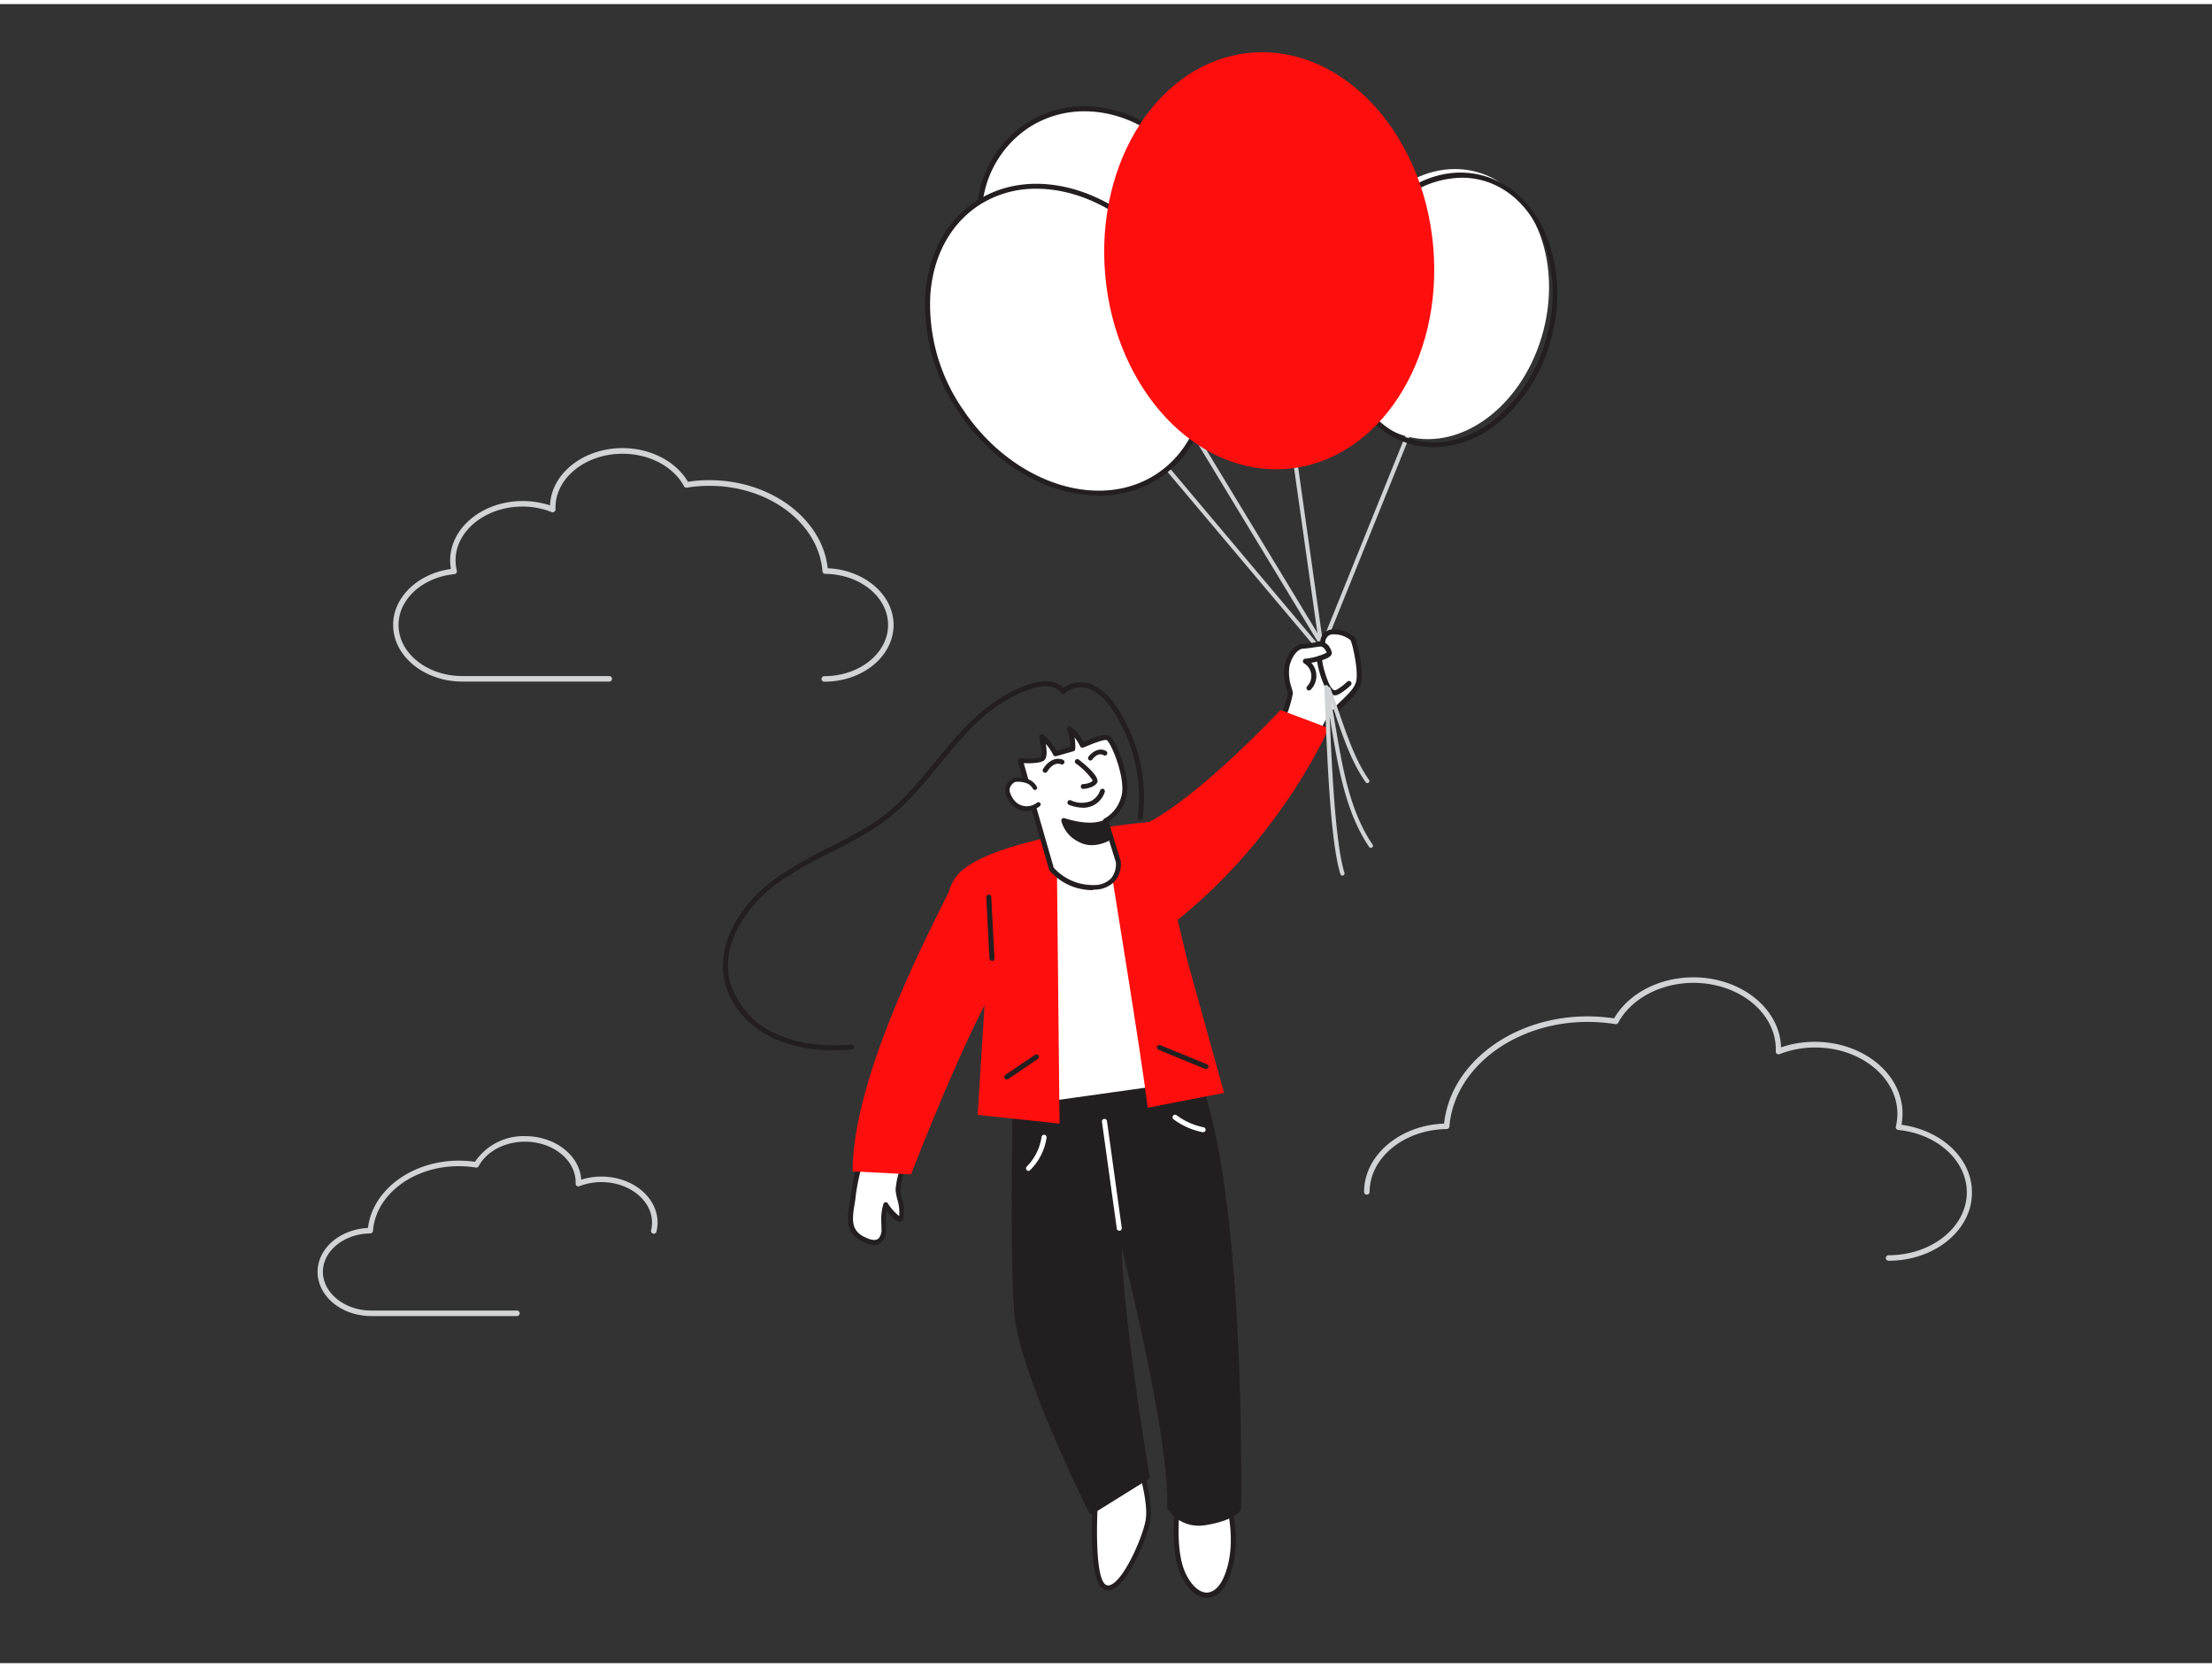 <svg xmlns="http://www.w3.org/2000/svg" viewBox="0 0 400 300" width="406" height="306" class="illustration styles_illustrationTablet__1DWOa"><rect x="0" y="0" width="400" height="300" fill="#333333" stroke="none"/><g id="_25" data-name="#25"><path d="M93.48,237.24H67.12c-5.34,0-9.69-3.57-9.69-8,0-4.2,4-7.68,9.11-7.93.81-6.86,7.93-12.17,16.43-12.17a20.28,20.28,0,0,1,2.92.21,10.56,10.56,0,0,1,9.1-4.64c5.41,0,9.84,3.49,10.12,7.87a12.12,12.12,0,0,1,3.66-.56c5.59,0,10.14,3.73,10.14,8.32a7,7,0,0,1-.2,1.63.5.5,0,0,1-.61.37.51.51,0,0,1-.36-.61,6,6,0,0,0,.17-1.39c0-4-4.1-7.32-9.14-7.32a10.94,10.94,0,0,0-4,.74.5.5,0,0,1-.47-.06.49.49,0,0,1-.21-.43l0-.24c0-4-4.1-7.32-9.14-7.32-3.65,0-6.94,1.73-8.39,4.42a.5.5,0,0,1-.52.26,19,19,0,0,0-3.11-.25c-8.17,0-15,5.14-15.48,11.7a.52.52,0,0,1-.49.46c-4.73.05-8.57,3.16-8.57,6.94s3.9,7,8.69,7H93.48a.5.5,0,1,1,0,1Z" fill="#d1d3d4"></path><path d="M149.06,122.53a.5.5,0,0,1,0-1c6.36,0,11.53-4.15,11.53-9.25s-5.1-9.18-11.37-9.25a.49.49,0,0,1-.49-.46c-.68-8.67-9.65-15.46-20.43-15.46a25.36,25.36,0,0,0-4.09.33.5.5,0,0,1-.52-.26c-1.93-3.57-6.29-5.87-11.12-5.87-6.68,0-12.12,4.37-12.12,9.74a.92.92,0,0,0,0,.16v.16a.5.5,0,0,1-.68.49,14.44,14.44,0,0,0-5.26-1c-6.69,0-12.13,4.37-12.13,9.74a8.11,8.11,0,0,0,.23,1.87.45.45,0,0,1-.08.4.47.47,0,0,1-.35.21c-5.76.57-10.11,4.52-10.11,9.18,0,5.1,5.17,9.25,11.53,9.25h26.57a.5.5,0,0,1,0,1H83.62c-6.91,0-12.53-4.6-12.53-10.25,0-5,4.46-9.29,10.45-10.11a9.11,9.11,0,0,1-.14-1.55c0-5.92,5.89-10.74,13.13-10.74a15.75,15.75,0,0,1,4.93.79c.24-5.74,6-10.36,13.11-10.36,5.05,0,9.65,2.38,11.83,6.09a25.32,25.32,0,0,1,3.9-.29c11.11,0,20.4,7,21.38,15.93,6.61.27,11.91,4.78,11.91,10.24C161.59,117.93,156,122.53,149.06,122.53Z" fill="#d1d3d4"></path><path d="M238.86,115.89a.38.38,0,0,1-.37-.33l-6.77-47.83a.39.39,0,0,1,.32-.42.37.37,0,0,1,.43.32l6.76,47.83a.37.37,0,0,1-.31.42Z" fill="#d1d3d4"></path><path d="M237.88,116.17a.38.38,0,0,1-.29-.14l-45.1-53.56a.38.38,0,0,1,0-.53.39.39,0,0,1,.53,0l45.1,53.57a.38.38,0,0,1-.29.62Z" fill="#d1d3d4"></path><path d="M239.43,115.82a.32.32,0,0,1-.14,0,.37.37,0,0,1-.21-.49l17.55-43.45a.37.37,0,0,1,.49-.21.38.38,0,0,1,.21.49l-17.56,43.45A.35.35,0,0,1,239.43,115.82Z" fill="#d1d3d4"></path><path d="M238.86,115.89a.4.4,0,0,1-.32-.18L195.09,44a.37.37,0,1,1,.64-.38l43.45,71.68a.37.37,0,0,1-.12.51A.36.36,0,0,1,238.86,115.89Z" fill="#d1d3d4"></path><ellipse cx="198.31" cy="41.32" rx="20.59" ry="23.06" transform="translate(8.38 111.74) rotate(-32.11)" fill="#fff"></ellipse><path d="M200.52,64.18a21.54,21.54,0,0,1-6-.87,25.5,25.5,0,0,1-17.66-28.14,19.83,19.83,0,0,1,8.94-13.77c9.83-6.17,23.44-2.25,30.33,8.73a24.85,24.85,0,0,1,3.62,17.34,19.87,19.87,0,0,1-8.94,13.77A19.29,19.29,0,0,1,200.52,64.18Zm-4.41-44.79a18.4,18.4,0,0,0-9.81,2.78,19,19,0,0,0-8.53,13.15A23.94,23.94,0,0,0,181.26,52a24,24,0,0,0,13.52,10.41,18.6,18.6,0,0,0,24.08-15.11,23.89,23.89,0,0,0-3.5-16.7h0C210.86,23.44,203.39,19.39,196.11,19.39Z" fill="#231f20"></path><ellipse cx="261.76" cy="55.31" rx="24.69" ry="19.02" transform="matrix(0.25, -0.97, 0.97, 0.25, 141.57, 294.33)" fill="#fff"></ellipse><path d="M259.3,80.14a15.57,15.57,0,0,1-4-.51c-5-1.34-9.12-5.13-11.46-10.69a29.05,29.05,0,0,1-1-18.6,29,29,0,0,1,10-15.7c4.77-3.69,10.18-5,15.24-3.65s9.13,5.13,11.47,10.69a29.09,29.09,0,0,1,1,18.59h0A29.1,29.1,0,0,1,270.6,76,18.56,18.56,0,0,1,259.3,80.14Zm4.93-48.74a17.68,17.68,0,0,0-10.75,4,28.17,28.17,0,0,0-9.67,15.22,28.14,28.14,0,0,0,.92,18c2.23,5.29,6.08,8.89,10.86,10.15s9.9,0,14.45-3.48A28.28,28.28,0,0,0,279.72,60h0a28.27,28.27,0,0,0-.92-18c-2.23-5.29-6.09-8.9-10.86-10.15A14.15,14.15,0,0,0,264.23,31.4Z" fill="#231f20"></path><ellipse cx="193.06" cy="60.68" rx="23.21" ry="29.57" transform="translate(-1.07 117.85) rotate(-33.86)" fill="#fff"></ellipse><path d="M198.71,88.88c-9.05,0-18.89-5.46-25.3-15a34.28,34.28,0,0,1-6.08-21.44c.53-7.22,3.73-13.14,9-16.68,10.83-7.26,27.15-2,36.38,11.76h0c9.22,13.75,7.91,30.85-2.92,38.12A19.73,19.73,0,0,1,198.71,88.88ZM187.42,33.39a18.8,18.8,0,0,0-10.58,3.11c-5,3.38-8.09,9.06-8.6,16a33.38,33.38,0,0,0,5.93,20.86c8.94,13.34,24.69,18.5,35.11,11.51S220.89,61.34,212,48C205.71,38.71,196.16,33.39,187.42,33.39Z" fill="#231f20"></path><ellipse cx="229.51" cy="46.43" rx="29.77" ry="37.76" transform="translate(-3.22 20.61) rotate(-5.11)" fill="#ff0e0e"></ellipse><path d="M232.08,128.68a25.52,25.52,0,0,0,1.23-4.06c0-.67-1.08-3-.59-5s1.73-3.44,2.92-3.5,3.53-.49,3.53-.49a2,2,0,0,1,1.35-2,5.07,5.07,0,0,1,4,1.15,18.64,18.64,0,0,1,1.16,7.79c-.43,2.1-3.28,3.87-4.78,5.93a13.16,13.16,0,0,0-2,4.2" fill="#fff"></path><path d="M238.91,133.08h-.11a.46.46,0,0,1-.34-.55,13.47,13.47,0,0,1,2.09-4.37,17.83,17.83,0,0,1,2.1-2.27c1.21-1.18,2.36-2.3,2.6-3.48.41-2-.71-6.94-1.06-7.41a4.77,4.77,0,0,0-3.54-1,1.53,1.53,0,0,0-1,1.58.46.46,0,0,1-.37.48c-.1,0-2.39.43-3.6.5-.88,0-2,1.14-2.5,3.14a8.19,8.19,0,0,0,.39,3.94,6,6,0,0,1,.22,1,22,22,0,0,1-1.26,4.25.46.46,0,0,1-.59.26.44.44,0,0,1-.27-.58,22.82,22.82,0,0,0,1.2-3.87,4.32,4.32,0,0,0-.18-.77,9,9,0,0,1-.39-4.4c.51-2.19,1.88-3.77,3.33-3.85.87,0,2.42-.3,3.12-.42a2.32,2.32,0,0,1,1.68-2.1,5.53,5.53,0,0,1,4.48,1.29c.56.66,1.7,6,1.26,8.18-.3,1.46-1.6,2.73-2.86,4a19,19,0,0,0-2,2.16,12.68,12.68,0,0,0-1.94,4A.46.46,0,0,1,238.91,133.08Z" fill="#231f20"></path><path d="M236.71,124.12a.45.45,0,0,1-.32-.13.46.46,0,0,1,0-.65,2.65,2.65,0,0,0-.56-4.12.46.46,0,0,1,.17-.85,10.82,10.82,0,0,0,3.9-1.09,2,2,0,0,0-.58-.88,1,1,0,0,0-.77-.27.46.46,0,0,1-.16-.9,2.19,2.19,0,0,1,2.12,1.19c.16.27.5.94.17,1.36-.54.68-2.37,1.12-3.55,1.33A3.55,3.55,0,0,1,237,124,.47.47,0,0,1,236.71,124.12Z" fill="#231f20"></path><path d="M241.43,125a1.63,1.63,0,0,1-.82-.26c-1.3-.78-2.5-5.19-2.46-6.44a.47.47,0,0,1,.48-.44.46.46,0,0,1,.44.47c0,1.22,1.17,5.12,2,5.63a.68.68,0,0,0,.37.12,1,1,0,0,0,.35-.15,10.42,10.42,0,0,0,1.79-1.36.46.46,0,1,1,.63.66,11.25,11.25,0,0,1-1.95,1.48,1.73,1.73,0,0,1-.74.28Z" fill="#231f20"></path><path d="M163.42,210.3a13.4,13.4,0,0,0-1,4.1c.09,1.36,1.09,3.64.54,5.18-.26.76-2.59-2-2.78-2.47a11.68,11.68,0,0,0-.33,4.22,2.78,2.78,0,0,1-.72,2.27c-.84.66-2.07.22-3-.26-3.22-1.57-2.25-4.5-1.85-7.6a40.78,40.78,0,0,1,2.43-9.62" fill="#fff"></path><path d="M158.1,224.39a5.35,5.35,0,0,1-2.2-.63c-3.1-1.52-2.68-4.25-2.28-6.89.06-.39.13-.79.18-1.19a41.71,41.71,0,0,1,2.46-9.73.46.46,0,0,1,.85.33,40.55,40.55,0,0,0-2.41,9.52c0,.41-.11.81-.17,1.21-.41,2.63-.73,4.7,1.77,5.92,1.24.61,2,.7,2.55.31a2.44,2.44,0,0,0,.54-1.9v-.68a9.73,9.73,0,0,1,.37-3.71.44.44,0,0,1,.42-.3h0a.44.44,0,0,1,.42.3,9.53,9.53,0,0,0,2,2.21,7.8,7.8,0,0,0-.33-3,10.3,10.3,0,0,1-.32-1.69,14,14,0,0,1,1-4.3.47.47,0,0,1,.6-.25.46.46,0,0,1,.25.59,12.83,12.83,0,0,0-1,3.9,10.54,10.54,0,0,0,.3,1.54,7.17,7.17,0,0,1,.22,3.82.62.62,0,0,1-.6.44c-.64,0-1.73-1.12-2.42-2a14,14,0,0,0-.08,2.44l0,.7a3.18,3.18,0,0,1-.89,2.62A2.06,2.06,0,0,1,158.1,224.39Z" fill="#231f20"></path><path d="M206.09,264.35s2,6.41,1.5,9.82-5.05,13.92-7.92,12-1.36-18.69-1.36-18.69Z" fill="#fff"></path><path d="M200.41,286.87a1.73,1.73,0,0,1-1-.31c-3-2-1.72-17.37-1.57-19.11a.48.48,0,0,1,.29-.39l7.78-3.14a.5.5,0,0,1,.36,0,.47.47,0,0,1,.24.28c.09.26,2.08,6.56,1.52,10-.47,2.95-3.86,11.15-6.78,12.43A2.08,2.08,0,0,1,200.41,286.87Zm-1.67-19.07c-.55,6.42-.71,16.74,1.19,18a.91.91,0,0,0,1,0c2.43-1.06,5.76-8.71,6.25-11.74.44-2.74-.89-7.61-1.34-9.14Z" fill="#231f20"></path><path d="M213,271.49s-1.09,7.64.91,12.19,5.46,5.46,7.46,1.82,2.36-9.46.54-15.47" fill="#fff"></path><path d="M218.27,288.2h-.14c-1.8-.08-3.5-1.66-4.68-4.34-2-4.61-1-12.12-.95-12.44A.46.46,0,0,1,213,271a.45.45,0,0,1,.39.51c0,.08-1,7.57.87,11.95,1,2.31,2.48,3.72,3.89,3.79,1,0,2-.67,2.76-2,2-3.68,2.22-9.47.51-15.11a.46.46,0,1,1,.87-.27c1.78,5.87,1.56,11.93-.58,15.82A4.09,4.09,0,0,1,218.27,288.2Z" fill="#231f20"></path><path d="M150.84,189.17a25.75,25.75,0,0,1-10.63-2c-4.68-2.1-8.1-5.95-9.13-10.3-1.76-7.44,3.51-14.51,8.56-18.31a67.84,67.84,0,0,1,10.22-6c2.65-1.36,5.4-2.76,7.92-4.39,4.67-3,8.14-7.25,11.49-11.34,4.48-5.46,9.11-11.1,16.57-13.76,1.09-.38,4.6-1.42,6.48.58a5.19,5.19,0,0,1,5.44-.48,10.92,10.92,0,0,1,4.25,4.07,29.62,29.62,0,0,1,4.65,19.88.46.46,0,0,1-.51.4.47.47,0,0,1-.4-.51,28.65,28.65,0,0,0-4.5-19.26,10.13,10.13,0,0,0-3.87-3.75,4.24,4.24,0,0,0-4.77.63.42.42,0,0,1-.36.14.48.48,0,0,1-.35-.19c-1.39-2-4.75-1-5.75-.65-7.22,2.57-11.57,7.87-16.17,13.48-3.4,4.14-6.92,8.43-11.7,11.53a89.72,89.72,0,0,1-8,4.43,68,68,0,0,0-10.09,5.9c-4.83,3.63-9.88,10.36-8.22,17.37a14.78,14.78,0,0,0,8.62,9.67c3.66,1.64,8,2.25,13.34,1.84a.44.44,0,0,1,.49.42.46.46,0,0,1-.42.49C152.91,189.13,151.85,189.17,150.84,189.17Z" fill="#231f20"></path><polygon points="210.81 197.27 205.06 150.88 183.4 152.61 185.89 199.38 210.81 197.27" fill="#fff"></polygon><path d="M185.89,199.83a.48.48,0,0,1-.3-.11.44.44,0,0,1-.15-.32L183,152.63a.45.45,0,0,1,.42-.48L205,150.43a.44.44,0,0,1,.49.4l5.75,46.38a.45.45,0,0,1-.09.34.46.46,0,0,1-.32.17l-24.92,2.11Zm-2-46.8,2.44,45.85,24-2-5.64-45.48Z" fill="#231f20"></path><path d="M183.57,199.25s-.55,26.75.27,37.39,13.51,36,13.51,36l10.1-6.28s-5.59-33-5-45c0,0,9.65,37,9.1,50.49a6.32,6.32,0,0,0,6.73,2.73c4.78-.82,5.74-2.45,5.74-2.45s1.09-54.87-7.37-77.52" fill="#231f20"></path><path d="M216.85,275.15a6.67,6.67,0,0,1-5.73-3.08.48.48,0,0,1-.06-.24c.44-10.86-5.88-37.52-8.23-47,.38,13.74,5,41.16,5.06,41.46a.44.44,0,0,1-.21.45l-10.09,6.28a.5.5,0,0,1-.36.05.44.44,0,0,1-.27-.23c-.52-1-12.74-25.58-13.56-36.19s-.28-37.17-.27-37.44a.46.46,0,0,1,.45-.43.44.44,0,0,1,.43.45c0,.26-.54,26.85.27,37.35.75,9.68,11.58,32,13.25,35.43l9.44-5.86c-.55-3.31-5.52-33.53-5-44.84a.44.44,0,0,1,.4-.42.43.43,0,0,1,.47.33c.09.37,9.59,37,9.12,50.49a5.89,5.89,0,0,0,6.21,2.41c3.84-.66,5.1-1.86,5.37-2.17.05-3.12.78-55.46-7.35-77.22a.45.45,0,0,1,.26-.57.46.46,0,0,1,.57.26c8.39,22.48,7.41,77.14,7.4,77.68a.55.55,0,0,1-.06.22c-.11.18-1.2,1.84-6,2.67A9.63,9.63,0,0,1,216.85,275.15Z" fill="#231f20"></path><path d="M178.42,174.94l-1.63,25.92,14.81,1.58-.48-46.86,9.83,1.09c0,.47,5.34,32.65,6.6,42.9l13.8-2.69L214.72,173s-6.08-25.2-5.77-25.2c-.31,0-30.5,2.56-36.06,10S178.42,174.94,178.42,174.94Z" fill="#ff0e0e"></path><path d="M199.93,147.71s2.29,7.43,2.29,7.43.61,4.4-4.33,4.62a9.84,9.84,0,0,1-7.75-3.37s-5.29-18.28-5.65-19.62c.87.12,3.29.27,4-.3s.05-3.13-.11-4a10.3,10.3,0,0,1,2.49,3.08l3.11-.87a9,9,0,0,0-.56-3.59A8.22,8.22,0,0,1,195.7,134c.87-.27,4-1.8,4.71-1.26,1.11.79,3.9,7.82,2.7,11S199.93,147.71,199.93,147.71Z" fill="#fff"></path><path d="M197.46,160.22a10.24,10.24,0,0,1-7.68-3.55.8.8,0,0,1-.08-.16c-.21-.74-5.29-18.3-5.65-19.62a.45.45,0,0,1,.1-.42.41.41,0,0,1,.4-.15c1.19.16,3.18.18,3.64-.2.15-.12.31-.69-.2-3.18l-.07-.36a.46.46,0,0,1,.22-.48.45.45,0,0,1,.52,0,10.55,10.55,0,0,1,2.42,2.9l2.45-.69a8.56,8.56,0,0,0-.55-3.08.46.46,0,0,1,.16-.53.45.45,0,0,1,.55,0,8.52,8.52,0,0,1,2.24,2.71l.57-.23c1.93-.79,3.45-1.35,4.17-.83,1.32.93,4.12,8.2,2.87,11.51a7.78,7.78,0,0,1-3.06,4c.19.64.73,2.37,2.18,7.07a4.87,4.87,0,0,1-1,3.6,5,5,0,0,1-3.78,1.6Zm-6.91-4.05a9.54,9.54,0,0,0,7.32,3.13A4.13,4.13,0,0,0,201,158a4.08,4.08,0,0,0,.78-2.83s-2.24-7.22-2.28-7.35a.45.45,0,0,1,.26-.56,6.38,6.38,0,0,0,2.93-3.7c1.13-3-1.65-9.81-2.54-10.44-.39-.25-2.57.64-3.29.93a10.44,10.44,0,0,1-1,.39.46.46,0,0,1-.55-.24,7.65,7.65,0,0,0-1-1.59,9.75,9.75,0,0,1,.13,2.09.45.45,0,0,1-.33.41L191,136a.45.45,0,0,1-.53-.22,9.87,9.87,0,0,0-1.36-2c.22,1.33.27,2.52-.32,3s-2.63.55-3.66.47C186.07,140.66,190.18,154.88,190.55,156.17Z" fill="#231f20"></path><path d="M187.15,141.7a2.75,2.75,0,0,0-1.3-1.15,4.84,4.84,0,0,0-1.61-.3,1.91,1.91,0,0,0-.89.09,1.55,1.55,0,0,0-.51.37,2.1,2.1,0,0,0-.68,1.3,2.51,2.51,0,0,0,.28,1.16,4.92,4.92,0,0,0,.66,1.13,3.33,3.33,0,0,0,2.25,1.21,3.37,3.37,0,0,0,2.44-.76" fill="#fff"></path><path d="M185.66,145.92h-.34a3.79,3.79,0,0,1-2.53-1.35,5.69,5.69,0,0,1-.72-1.23,3,3,0,0,1-.31-1.35,2.47,2.47,0,0,1,.8-1.55,2.07,2.07,0,0,1,.64-.46,2.29,2.29,0,0,1,1.06-.12,5.39,5.39,0,0,1,1.75.33,3.12,3.12,0,0,1,1.48,1.32.39.39,0,0,1-.14.54.4.4,0,0,1-.55-.14,2.28,2.28,0,0,0-1.1-1,4.53,4.53,0,0,0-1.48-.28,1.65,1.65,0,0,0-.72.07,1.13,1.13,0,0,0-.38.28,1.77,1.77,0,0,0-.56,1,2.18,2.18,0,0,0,.24,1,4.26,4.26,0,0,0,.61,1,2.92,2.92,0,0,0,2,1.06,3,3,0,0,0,2.15-.66.4.4,0,0,1,.51.61A3.73,3.73,0,0,1,185.66,145.92Z" fill="#231f20"></path><path d="M200.7,150.68s-2.78,1.82-5.37.45a5.5,5.5,0,0,1-3-3.5s4.75,1.71,7.6.23Z" fill="#231f20"></path><path d="M197.45,152.09a4.91,4.91,0,0,1-2.33-.57,5.89,5.89,0,0,1-3.2-3.81.44.44,0,0,1,.15-.42.45.45,0,0,1,.43-.08c.05,0,4.6,1.63,7.25.26a.45.45,0,0,1,.63.28l.75,2.82a.45.45,0,0,1-.18.48A7,7,0,0,1,197.45,152.09Zm-4.39-3.78a5.55,5.55,0,0,0,2.47,2.43,5.16,5.16,0,0,0,4.66-.27l-.53-2C197.43,149.33,194.5,148.71,193.06,148.31Z" fill="#231f20"></path><path d="M194.78,137s3.56,2.79,3.19,3.6-2.09.91-2.09.91" fill="#fff"></path><path d="M195.88,141.92a.44.44,0,0,1,0-.88c.59,0,1.55-.28,1.72-.66a12.23,12.23,0,0,0-3.06-3.06.44.44,0,1,1,.54-.7c1.75,1.37,3.75,3.2,3.33,4.13s-2.27,1.16-2.47,1.17Z" fill="#231f20"></path><path d="M199.35,142.33s-1.11,3.88-5.88,2" fill="#fff"></path><path d="M195.82,145.32a7.22,7.22,0,0,1-2.51-.52.44.44,0,0,1,.32-.83,4.53,4.53,0,0,0,3.68.13,3.41,3.41,0,0,0,1.62-1.89.44.44,0,0,1,.85.24,4.06,4.06,0,0,1-4,2.87Z" fill="#231f20"></path><line x1="182.06" y1="194.01" x2="187.43" y2="190.37" fill="#fff"></line><path d="M182.06,194.47a.46.46,0,0,1-.38-.2.46.46,0,0,1,.12-.64l5.37-3.64a.45.45,0,0,1,.63.12.46.46,0,0,1-.12.64l-5.36,3.64A.5.5,0,0,1,182.06,194.47Z" fill="#231f20"></path><line x1="209.66" y1="188.64" x2="218.09" y2="192.09" fill="#fff"></line><path d="M218.09,192.55a.38.38,0,0,1-.17,0l-8.43-3.45a.44.44,0,0,1-.25-.59.46.46,0,0,1,.59-.25l8.44,3.45a.46.46,0,0,1,.25.59A.46.46,0,0,1,218.09,192.55Z" fill="#231f20"></path><path d="M205.36,148.66c1.32.56,10.7-4.78,26.22-21l8.69,3.27s-10.55,24.64-35.06,40.23Z" fill="#ff0e0e"></path><path d="M172.38,158.67c.09,1.13-18.2,32.75-18.2,52.41l10.56.54s10.58-27.49,16.55-36.21Z" fill="#ff0e0e"></path><line x1="179.38" y1="172.54" x2="178.8" y2="161.52" fill="#fff"></line><path d="M179.38,173a.45.45,0,0,1-.46-.43l-.57-11a.46.46,0,1,1,.91,0l.57,11a.46.46,0,0,1-.43.48Z" fill="#231f20"></path><path d="M189,139a.43.43,0,0,1-.22-.06.44.44,0,0,1-.17-.6c.51-.9,1.92-2.4,3.66-1.67a.45.45,0,0,1-.35.82c-1.44-.61-2.49,1.21-2.54,1.29A.44.44,0,0,1,189,139Z" fill="#231f20"></path><path d="M197.19,136.79a.43.43,0,0,1-.26-.09.44.44,0,0,1-.09-.62c.52-.7,1.86-1.79,3.19-1a.44.44,0,0,1,.14.61.46.46,0,0,1-.61.14c-1-.62-2,.68-2,.73A.44.44,0,0,1,197.19,136.79Z" fill="#231f20"></path><path d="M242.76,157.6a.38.38,0,0,1-.36-.26c-1.78-5.46-2.4-21-2.73-29.28-.08-2.06-.15-3.68-.2-4.51a.36.36,0,0,1,.32-.4.37.37,0,0,1,.42.29c.46,2.22.85,4.49,1.25,6.9,1.29,7.68,2.62,15.61,6.77,21.68a.38.38,0,0,1-.62.43c-4.24-6.21-5.59-14.23-6.89-22-.09-.53-.18-1.06-.26-1.57.34,8.45,1,23,2.66,28.21a.38.38,0,0,1-.24.47A.25.25,0,0,1,242.76,157.6Z" fill="#d1d3d4"></path><path d="M247.25,140.87a.37.37,0,0,1-.3-.16c-2.47-3.51-4-7.92-5.45-12.19-.55-1.59-1.06-3.09-1.62-4.55a.37.37,0,0,1,.21-.48.38.38,0,0,1,.49.21c.56,1.47,1.08,3,1.63,4.58,1.45,4.22,2.95,8.58,5.35,12a.37.37,0,0,1-.09.52A.36.36,0,0,1,247.25,140.87Z" fill="#d1d3d4"></path><path d="M186,211a.44.44,0,0,1-.33-.15.46.46,0,0,1,0-.64,9.64,9.64,0,0,0,2.68-5.35.45.45,0,0,1,.5-.4.45.45,0,0,1,.4.5,10.29,10.29,0,0,1-3,5.92A.43.43,0,0,1,186,211Z" fill="#fff"></path><path d="M217.56,204h-.07a13.09,13.09,0,0,1-5.28-2.34.46.46,0,0,1,.56-.73,12.26,12.26,0,0,0,4.85,2.17.45.45,0,0,1,.39.51A.46.46,0,0,1,217.56,204Z" fill="#fff"></path><path d="M202.4,221.81a.45.45,0,0,1-.45-.39l-2.68-19.29a.46.46,0,1,1,.91-.13l2.67,19.29a.46.46,0,0,1-.39.52Z" fill="#fff"></path><path d="M341.52,227.24a.5.5,0,0,1,0-1c7.8,0,14.14-5.1,14.14-11.37,0-5.73-5.33-10.58-12.4-11.28a.5.5,0,0,1-.36-.21.47.47,0,0,1-.07-.4,10.12,10.12,0,0,0,.28-2.3c0-6.6-6.67-12-14.86-12a17.59,17.59,0,0,0-6.45,1.2.5.5,0,0,1-.68-.49v-.2a1.23,1.23,0,0,0,0-.2c0-6.59-6.67-12-14.87-12-5.91,0-11.26,2.83-13.63,7.21a.5.5,0,0,1-.52.25,30.63,30.63,0,0,0-5-.4c-13.18,0-24.14,8.31-25,18.91a.52.52,0,0,1-.49.47c-7.69.08-13.94,5.18-13.94,11.36a.5.5,0,0,1-.5.5.5.5,0,0,1-.5-.5c0-6.6,6.45-12.07,14.47-12.35,1.14-10.91,12.42-19.39,25.93-19.39a32.15,32.15,0,0,1,4.81.36c2.62-4.52,8.2-7.42,14.33-7.42,8.63,0,15.66,5.65,15.86,12.66a18.73,18.73,0,0,1,6.11-1c8.74,0,15.86,5.81,15.86,13a11.15,11.15,0,0,1-.19,2c7.3,1,12.74,6.12,12.74,12.21C356.66,221.69,349.87,227.24,341.52,227.24Z" fill="#d1d3d4"></path></g></svg>